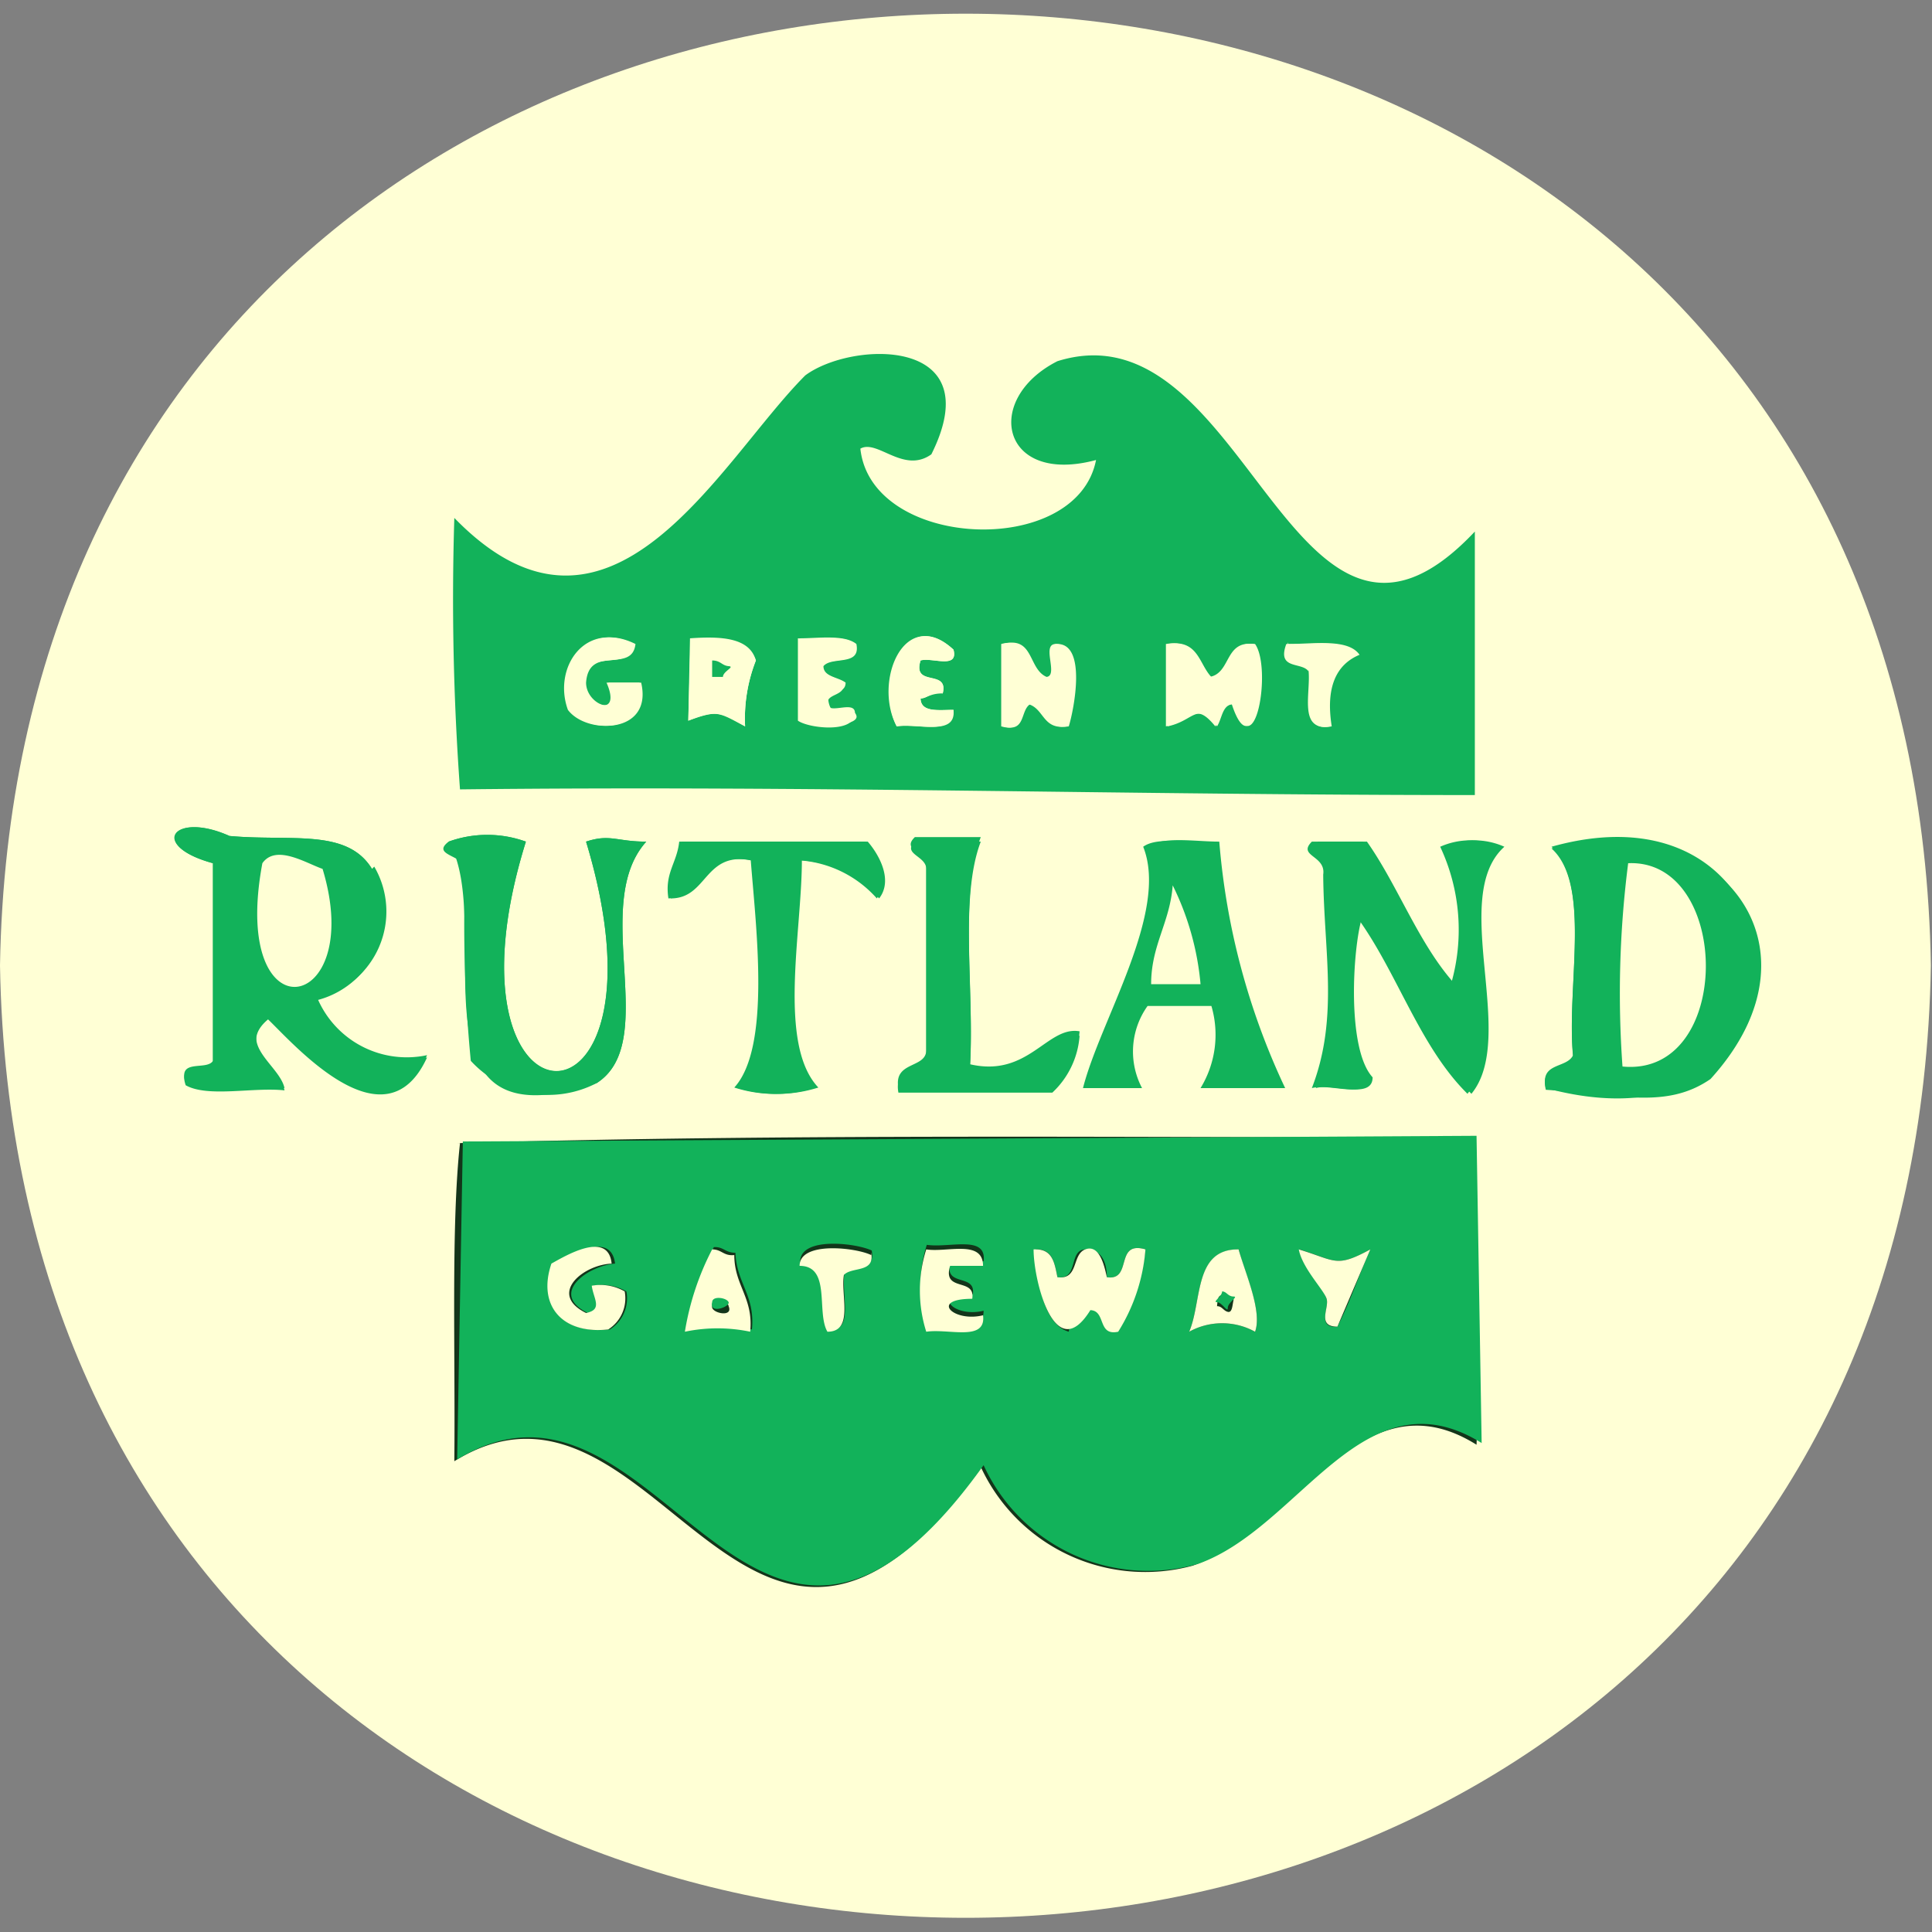 <svg xmlns="http://www.w3.org/2000/svg" viewBox="0 0 34.02 34.02"><rect x="0" y="0" width="34.02" height="34.02" fill="#808080" stroke="none"/><style>.I{fill-rule:evenodd}.J{fill:#12b25a}.K{fill:#ffffd5}</style><defs><clipPath id="A"><path fill="none" d="M34-22.37C33.63 0 .38 0 0-22.37c.38-22.36 33.64-22.36 34 0"/></clipPath><clipPath id="B"><path fill="none" d="M34 17C33.63 39.36.38 39.36 0 17 .38-5.35 33.64-5.34 34 17"/></clipPath></defs><g class="I" clip-path="url(#A)"><path fill="#ed1c24" d="M17-48.38c34.18.58 34.18 51.44 0 52-34.19-.59-34.18-51.44 0-52"/></g><g clip-path="url(#B)"><g class="K"><path d="M-5.86-5.86h45.73v45.73H-5.86z"/><path d="M15.05 6.22c-2.38.72-3.72 6.18-7 2.9a46 46 0 0 0 .1 4.73c6.27-.07 11.75.12 17.87.1V9.31c-3.22 3.43-4-4-7.35-3-1.33.67-1 2.19.68 1.74-.34 1.74-4 1.58-4.15-.2.3-.17.76.45 1.25.1.93-1.6-.71-1.84-1.35-1.74" class="I"/></g><path d="M6.55 15.3c-.44-.72-1.43-.48-2.51-.58-1-.44-1.43.17-.29.48v3.48c-.11.18-.63-.05-.48.39.39.22 1.19 0 1.74.09-.09-.41-.86-.77-.29-1.25.45.43 2.06 2.29 2.8.67a1.71 1.71 0 0 1-1.93-1 1.57 1.57 0 0 0 1-2.32m1.31-.44c.86 1.45-.86 5.43 2.61 4.25 1.13-.73-.13-3.14.87-4.25-.52 0-.64-.14-1.06 0 1.65 5.45-2.72 5.32-1.06 0a2 2 0 0 0-1.36 0m4.1 0c0 .34-.26.51-.19 1 .66 0 .58-.84 1.44-.67.1 1.13.37 3.25-.29 4a2.4 2.4 0 0 0 1.45 0c-.72-.76-.29-2.75-.29-4a2 2 0 0 1 1.36.67c.25-.32 0-.77-.2-1zm4.31.48v3.19c0 .33-.58.19-.49.67h2.71a1.52 1.52 0 0 0 .48-1c-.57-.1-.9.82-1.93.58.08-1.31-.19-3 .19-4h-1.16c-.23.22.15.25.2.48m3.86-.31c.46 1.15-.76 3.06-1.06 4.25h1a1.38 1.38 0 0 1 .1-1.45h1.16a1.8 1.8 0 0 1-.19 1.45h1.45a12.5 12.5 0 0 1-1.16-4.34c-.42 0-1-.1-1.26.09m3.15.49c0 1.35.28 2.52-.19 3.76.29-.09 1 .21 1-.19-.46-.5-.35-2.27-.19-2.8.7 1 1.09 2.26 1.93 3.09.82-1-.4-3.47.58-4.35a1.3 1.3 0 0 0-1.06 0 3.44 3.44 0 0 1 .19 2.42c-.64-.71-1-1.73-1.55-2.51h-.86c-.27.26.24.24.19.58m6.72 3.6c2.19-2.41 0-4.88-2.8-4.06.71.64.26 2.45.38 3.67-.11.24-.59.12-.48.58 1.28.08 2.12.35 2.9-.19" class="J I"/><path fill="#13351a" d="M8.1 20.13c-.16 1.46-.08 3.71-.1 5.6 3.58-2.21 5.16 5.86 9.27.1A3.19 3.19 0 0 0 21 27.57c1.82-.63 2.94-3.42 5-2.13.07-1.9-.11-3.56-.09-5.41-6 0-12.06-.07-17.87.1" class="I"/><path d="M16.4 8c-.49.35-.95-.27-1.25-.1.19 1.78 3.81 1.94 4.15.2-1.67.45-2-1.07-.68-1.74 3.35-1.05 4.13 6.42 7.35 3V14c-6.12 0-11.6-.17-17.87-.1A46 46 0 0 1 8 9.12c2.75 2.83 4.67-1 6.18-2.51C15 6 17.44 5.92 16.4 8M10 12.5c.33.44 1.47.42 1.26-.48h-.58c.28.64-.37.41-.39 0 0-.66.81-.15.87-.68-.86-.43-1.43.42-1.16 1.16m2.12.19c.51-.2.54-.14 1 .1a2.8 2.8 0 0 1 .19-1.16c-.11-.4-.6-.43-1.16-.39Zm1.93 0c.18.13.94.22 1-.09s-.46 0-.48-.2.32-.13.29-.38c-.13-.1-.36-.1-.39-.29.15-.18.66 0 .58-.39-.18-.17-.64-.07-1-.1Zm1.74.1c.36-.06 1 .18 1-.29-.26 0-.57.05-.58-.2.13 0 .18-.13.39-.09.11-.44-.54-.1-.39-.58.2-.06.67.16.58-.19-.84-.79-1.39.57-1 1.35m1.84 0c.41.12.3-.28.48-.39.28.08.25.46.68.39.09-.29.32-1.45-.2-1.45-.27 0 .08.6-.19.58s-.23-.73-.77-.58Zm2.9 0c.48-.1.5-.45.87 0 .09-.13.09-.36.29-.39.38 1.16.68-.64.38-1.06-.51-.06-.39.51-.77.58-.22-.23-.23-.67-.77-.58Zm2.51-1c.05.4-.19 1.09.38 1-.11-.69.08-1.09.49-1.26-.2-.29-.8-.17-1.26-.19-.17.46.27.31.39.48" class="I J"/><path d="M11.19 11.34c-.06.53-.82 0-.87.68 0 .41.67.64.39 0h.58c.21.9-.93.92-1.26.48-.27-.74.3-1.59 1.16-1.16m.97-.1c.55 0 1 0 1.15.39a2.8 2.8 0 0 0-.19 1.16c-.43-.24-.46-.3-1-.1zm.38.68h.19c0-.1.08-.11.1-.19s-.14-.13-.29-.1zm1.54-.68c.33 0 .79-.07 1 .1.08.4-.43.21-.58.39 0 .19.26.19.39.29 0 .25-.38.07-.29.38s.42 0 .48.2-.79.22-1 .09zm2.71.2c.09.35-.38.13-.58.19-.15.48.5.15.39.58-.21 0-.26.07-.39.09 0 .25.32.2.58.2.05.47-.61.23-1 .29-.42-.78.13-2.14 1-1.35m.87-.1c.55-.15.44.44.77.58s-.08-.6.19-.58c.52 0 .29 1.16.2 1.45-.43.07-.4-.31-.68-.39-.18.11-.07.51-.48.39zm2.9 0c.54-.09.55.35.77.58.38-.07.26-.64.77-.58.3.42 0 2.22-.38 1.06-.2 0-.2.26-.29.39-.37-.45-.39-.1-.87 0zm2.12 0c.46 0 1.06-.1 1.26.19-.41.17-.6.57-.49 1.26-.57.12-.33-.57-.38-1-.12-.17-.56 0-.39-.48" class="K I"/><g class="J I"><path d="M12.54 11.63c.15 0 .17.09.29.1s-.1.09-.1.19h-.19zm-6.95 5.99a1.71 1.71 0 0 0 1.93 1c-.74 1.62-2.35-.24-2.8-.67-.57.48.2.84.29 1.25-.55-.06-1.35.13-1.74-.09-.15-.44.37-.21.48-.39V15.2c-1.14-.31-.68-.92.29-.48 1.08.1 2.07-.14 2.51.58a1.57 1.57 0 0 1-1 2.32m-.87-2.51-.1.09c-.58 3.1 1.84 2.66 1.06.1-.25-.12-.71-.38-1-.19m4.62-.29c-1.66 5.33 2.71 5.45 1.06 0 .42-.14.54 0 1.06 0-1 1.11.26 3.52-.87 4.25a1.85 1.85 0 0 1-2.22-.39 25 25 0 0 1-.1-3.28c.12-.35-.64-.31-.29-.58a2 2 0 0 1 1.36 0m5.98 0c.18.19.45.64.2 1a2 2 0 0 0-1.36-.67c0 1.21-.43 3.2.29 4a2.36 2.36 0 0 1-1.44 0c.65-.71.38-2.83.29-4-.87-.17-.79.63-1.45.67-.07-.45.15-.62.19-1zm.87 0h1.16c-.38 1-.11 2.65-.19 4 1 .24 1.36-.68 1.93-.58a1.52 1.52 0 0 1-.48 1h-2.71c-.09-.48.44-.34.49-.67V15.3c0-.23-.43-.26-.2-.48M21.43 14.82a12.5 12.5 0 0 0 1.16 4.34h-1.45a1.8 1.8 0 0 0 .19-1.45h-1.16a1.38 1.38 0 0 0-.1 1.45h-1c.3-1.19 1.52-3.1 1.06-4.25.26-.19.84-.05 1.26-.09m-1.16 2.51h.87a4.9 4.9 0 0 0-.49-1.74c0 .66-.37 1.05-.38 1.74m2.93-2.51H24c.58.78.91 1.8 1.55 2.51a3.44 3.44 0 0 0-.19-2.42 1.3 1.3 0 0 1 1.06 0c-1 .88.24 3.37-.58 4.35-.84-.83-1.23-2.12-1.93-3.09-.16.53-.27 2.3.19 2.8 0 .4-.67.1-1 .19.48-1.24.21-2.4.2-3.76.05-.34-.46-.32-.2-.58m4.12 4.34c-.11-.46.37-.34.48-.58-.12-1.22.33-3-.38-3.67 4.77-1.34 5 5.63-.1 4.25m1.35-.38c2 .19 1.92-3.66.1-3.58a18 18 0 0 0-.1 3.58"/></g><path d="M5.68 15.3c.78 2.57-1.64 3-1.06-.1.24-.34.77 0 1.06.1m22.99-.1c1.82-.08 1.86 3.77-.1 3.58a18 18 0 0 1 .1-3.58m-8.02.39a4.9 4.9 0 0 1 .49 1.74h-.87c0-.69.33-1.08.38-1.74" class="K I"/><path d="m26 20 .09 5.41c-2.08-1.29-3.2 1.5-5 2.13a3.19 3.19 0 0 1-3.77-1.74c-4.12 5.76-5.68-2.3-9.27-.1l.1-5.6zM9.74 22.25c-.28.73.15 1.25 1 1.16a.65.65 0 0 0 .29-.67.86.86 0 0 0-.58-.1c0 .23.2.42-.1.48-.69-.34 0-.83.48-.87-.07-.6-.84-.12-1.06 0m2.32 1.16a2.8 2.8 0 0 1 1.15 0c.06-.6-.27-.81-.29-1.35-.18 0-.21-.11-.38-.1a4.8 4.8 0 0 0-.48 1.45m2-1.16c.56 0 .29.82.49 1.16.47.06.23-.6.29-1 .14-.15.55 0 .48-.39-.27-.13-1.25-.25-1.26.19m2.23 1.16c.36-.06 1 .18 1-.29-.52.13-.94-.3-.19-.29.06-.38-.53-.11-.39-.58h.58c.06-.47-.6-.23-1-.29a2.4 2.4 0 0 0 0 1.45m2.51 0c.25 0 .14-.37.38-.38s.12.46.49.38a3.2 3.2 0 0 0 .47-1.37c-.55-.16-.22.56-.68.49 0-.24-.08-.5-.38-.49s-.11.54-.49.49c-.05-.24-.08-.5-.38-.49 0 .36.09 1.31.58 1.45m2.12 0a1.2 1.2 0 0 1 1.16 0c.13-.36-.17-1-.29-1.45-.79 0-.64.91-.87 1.45m2.42-.58c.05.16-.18.52.19.49.22-.43.38-.91.58-1.36-.61.33-.6.2-1.25 0 .05.33.37.56.48.87" class="I J"/><path d="M10.8 22.25c-.51 0-1.17.53-.48.87.3-.06.13-.25.1-.48a.86.86 0 0 1 .58.1.65.65 0 0 1-.29.67c-.82.09-1.25-.43-1-1.16.22-.12 1-.6 1.06 0m1.77-.25c.17 0 .2.12.39.1 0 .54.34.75.28 1.35a2.8 2.8 0 0 0-1.15 0 4.8 4.8 0 0 1 .48-1.45m.29 1c0-.08-.26-.12-.29 0s.38.21.29 0m2.51-.94c.07.36-.34.24-.48.39-.06.36.18 1-.29 1-.2-.34.07-1.16-.49-1.16 0-.44 1-.32 1.26-.19m.97-.1c.36.06 1-.18 1 .29h-.58c-.14.47.45.2.39.58-.76 0-.33.42.19.29.06.47-.6.23-1 .29a2.4 2.4 0 0 1 0-1.45m1.93 0c.3 0 .33.25.38.49.38.05.25-.4.49-.49s.33.25.38.49c.46.07.13-.65.68-.49a3.2 3.2 0 0 1-.48 1.45c-.37.08-.21-.37-.49-.38-.62 1-1-.51-1-1.07m3.61 0c.12.43.42 1.09.29 1.45a1.2 1.2 0 0 0-1.16 0c.23-.54.08-1.46.87-1.45m-.38 1c.09 0 .11.08.19.1s.08-.12.1-.2-.12-.08-.2-.09-.08.11-.09.19m1.44-1c.66.2.65.33 1.26 0l-.58 1.36c-.37 0-.14-.33-.19-.49s-.43-.54-.49-.87" class="K I"/><path d="M21.52 22.74c.08 0 .1.09.2.09s-.1.1-.1.2-.1-.1-.19-.1.09-.1.09-.19m-8.98.19c0-.12.26-.08.29 0s-.35.22-.29 0" class="J I"/></g></svg>